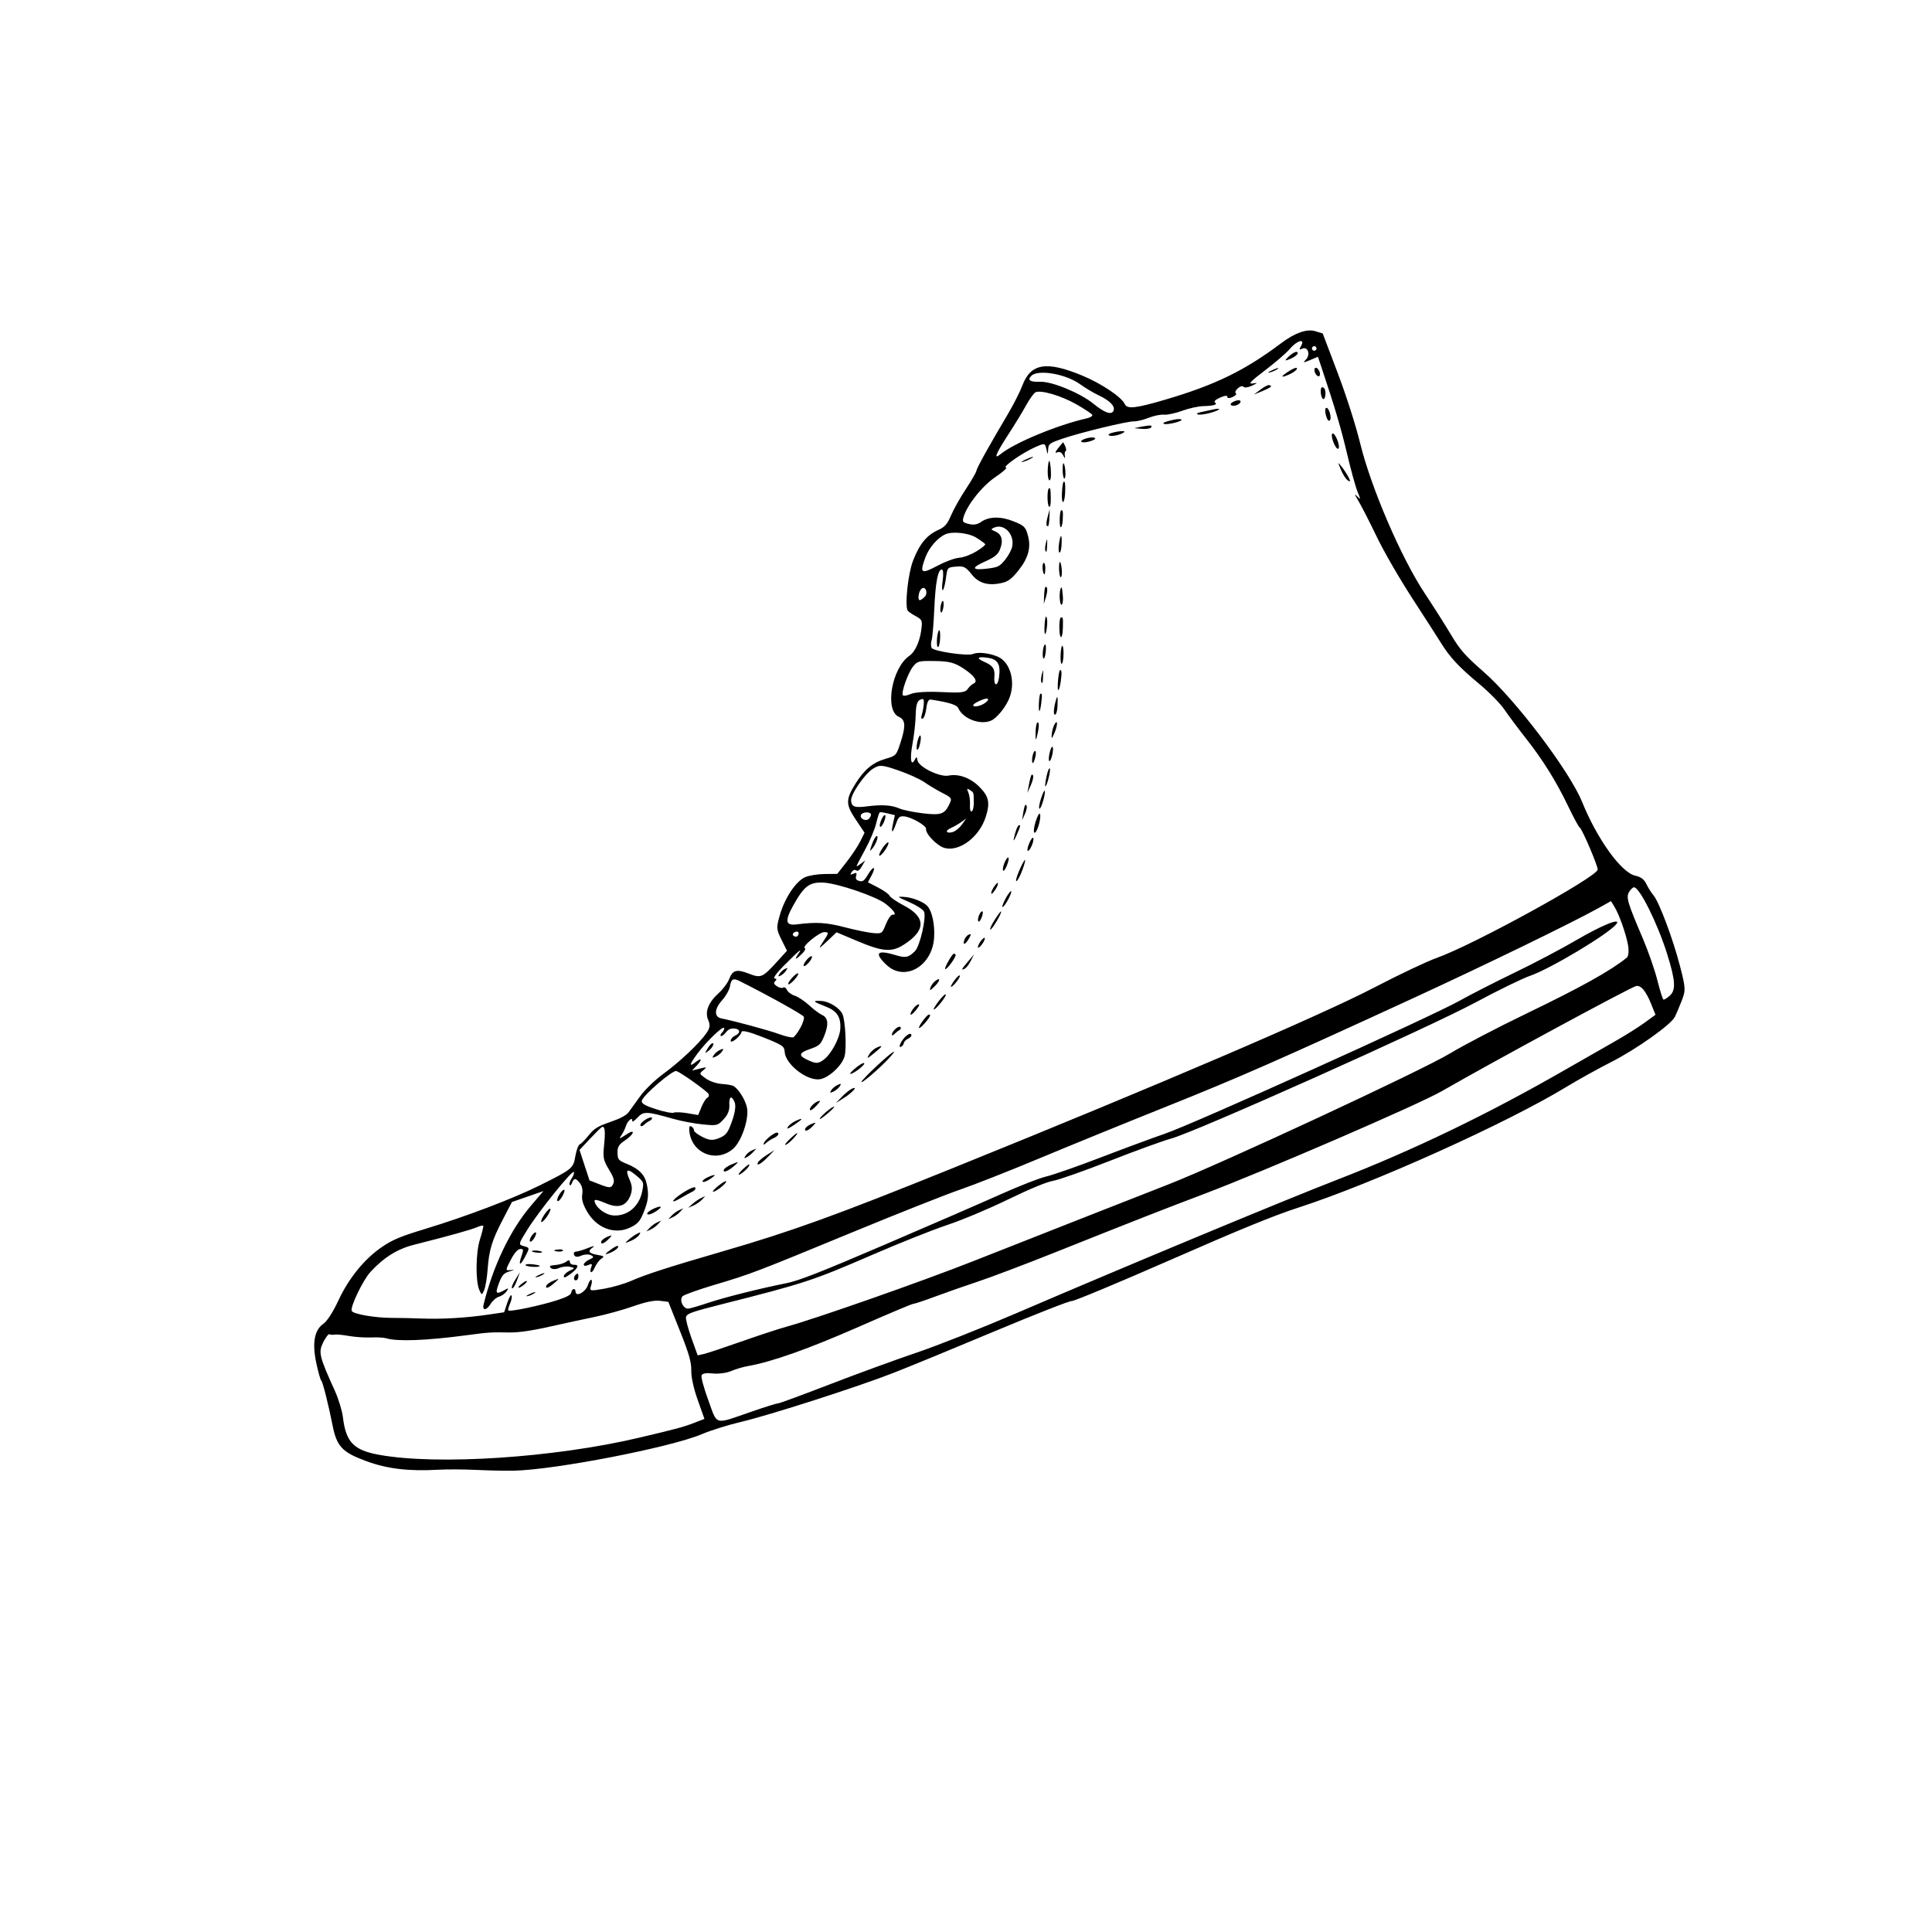 <?xml version="1.0" encoding="utf-8"?>
<!-- Generator: Adobe Illustrator 16.0.0, SVG Export Plug-In . SVG Version: 6.00 Build 0)  -->
<!DOCTYPE svg PUBLIC "-//W3C//DTD SVG 1.1//EN" "http://www.w3.org/Graphics/SVG/1.1/DTD/svg11.dtd">
<svg version="1.1" id="Layer_1" xmlns="http://www.w3.org/2000/svg" xmlns:xlink="http://www.w3.org/1999/xlink" x="0px" y="0px"
	 width="300px" height="300px" viewBox="0 0 300 300" enable-background="new 0 0 300 300" xml:space="preserve">
<g>
	<path d="M256.738,139c-0.33-0.386-0.821-1.163-1.092-1.728c-0.356-0.742-0.839-1.103-1.744-1.304
		c-2.156-0.482-5.89-5.669-8.229-11.436c-1.946-4.794-10.366-15.915-15.315-20.228c-2.816-2.454-3.656-3.407-5.02-5.7
		c-0.901-1.515-2.753-4.434-4.115-6.487c-3.644-5.494-8.326-16.373-10.01-23.257c-0.688-2.814-2.149-7.389-3.501-10.955
		l-2.319-6.123l-1.16-0.355c-1.295-0.396-3.141,0.25-5.26,1.841c-5.694,4.275-10.237,6.493-17.965,8.771
		c-4.646,1.371-5.984,1.519-6.352,0.705c-0.496-1.091-3.607-3.178-6.588-4.417c-5.586-2.322-8.033-1.913-9.325,1.56
		c-0.351,0.938-1.374,2.952-2.278,4.476c-2.91,4.906-4.795,8.307-4.859,8.763c-0.033,0.245-0.775,1.527-1.65,2.851
		c-0.873,1.322-1.903,3.158-2.291,4.079c-0.551,1.313-0.968,1.791-1.938,2.221c-1.806,0.801-2.945,2.178-3.945,4.771
		c-0.762,1.975-1.294,6.748-0.861,7.726c0.072,0.161,0.614,0.55,1.206,0.863c0.931,0.494,1.066,0.697,1.005,1.515
		c-0.156,2.097-0.935,3.998-1.916,4.672c-2.753,1.895-3.894,8.487-1.64,9.489c1.05,0.467,1.099,1.437,0.206,4.151
		c-0.604,1.837-0.656,1.892-2.289,2.37c-1.976,0.579-3.307,1.683-4.654,3.858c-1.544,2.495-1.537,3.213,0.056,5.593l1.35,2.017
		l-0.65,1.323c-0.358,0.728-1.311,2.166-2.117,3.197l-1.467,1.874l-1.962,0.021c-1.079,0.012-2.443,0.234-3.031,0.495
		c-1.424,0.631-3.123,3.163-3.904,5.82c-0.586,1.997-0.571,2.261,0.229,3.871l0.859,1.729l-1.418,1.562
		c-2.386,2.626-2.604,2.725-4.477,2.002c-1.947-0.752-2.538-0.586-3.101,0.872c-0.226,0.586-0.96,1.56-1.632,2.164
		c-1.59,1.433-2.158,2.912-1.6,4.171c0.333,0.753,0.269,1.233-0.272,2.012c-1.116,1.606-4.118,4.445-6.671,6.311
		c-1.307,0.955-2.896,2.484-3.607,3.473c-0.7,0.971-1.508,2.091-1.796,2.488c-0.359,0.495-1.263,0.98-2.869,1.537
		c-1.964,0.683-2.505,1.016-3.33,2.049c-0.542,0.678-1.17,1.314-1.396,1.415c-0.227,0.101-0.538,0.931-0.693,1.844
		c-0.32,1.895-0.463,2.013-5.496,4.519c-4.12,2.052-11.409,4.826-17.694,6.736c-3.954,1.201-5.11,1.679-6.764,2.791
		c-2.75,1.85-5.213,4.86-6.845,8.368c-0.838,1.801-1.754,3.219-2.34,3.622c-1.383,0.951-1.748,2.979-1.092,6.06
		c0.301,1.414,0.645,2.643,0.765,2.729c0.227,0.167,1.106,3.639,1.775,7.012c0.643,3.242,1.498,4.146,5.221,5.514
		c3.288,1.21,6.595,1.6,11.276,1.333c1.299-0.074,3.914-0.06,5.813,0.032c1.898,0.091,4.5,0.146,5.78,0.122
		c6.371-0.119,24.37-3.611,29.229-5.668c1.397-0.593,4.117-1.446,6.043-1.896c4.431-1.037,18.064-5.417,23.686-7.608
		c2.357-0.919,9.428-3.827,15.712-6.463c6.285-2.634,11.69-4.754,12.012-4.71c0.32,0.044,7.214-2.828,15.316-6.382
		c10.807-4.74,16.086-6.898,19.806-8.101c11.593-3.744,32.422-13.125,41.729-18.793c1.758-1.071,4.9-2.813,6.981-3.873
		c3.839-1.953,9.18-5.74,9.81-6.956c0.18-0.346,0.645-1.443,1.037-2.441c0.674-1.717,0.66-2.01-0.24-5.498
		C259.767,145.757,257.618,140.032,256.738,139 M258.885,148.168c1.275,4.082,1.37,5.557,0.411,6.427
		c-0.426,0.387-0.874,0.665-0.993,0.619c-0.12-0.046-0.548-1.396-0.95-3.002c-0.402-1.604-1.419-4.526-2.258-6.492
		c-2.359-5.526-2.608-6.354-2.158-7.165c0.222-0.401,0.568-0.751,0.77-0.776C254.542,137.668,257.386,143.374,258.885,148.168
		 M248.087,135.037c-0.163,1.182-19.344,11.703-24.969,13.698c-1.526,0.541-5.887,2.604-9.69,4.588
		c-8.416,4.385-33.504,15.139-65.285,27.982c-18.376,7.428-25.107,9.864-35.975,13.021c-8.321,2.417-11.907,3.572-14.136,4.556
		c-1.031,0.456-2.922,1.009-4.205,1.229c-2.245,0.388-2.32,0.371-2.051-0.445c0.153-0.468,0.175-0.89,0.047-0.939
		c-0.129-0.05-0.368,0.318-0.533,0.818c-0.359,1.091-1.869,1.913-1.913,1.043c-0.033-0.659-0.586-0.53-0.68,0.157
		c-0.042,0.311-0.746,0.686-2.129,1.134c-2.667,0.864-7.521,1.878-7.646,1.597c-0.053-0.12,0.078-0.611,0.291-1.09
		s0.312-1.028,0.221-1.221c-0.091-0.191-0.387,0.314-0.658,1.126l-0.491,1.477l-2.468,0.365c-3.406,0.503-7.215,0.729-10.249,0.609
		c-1.407-0.056-3.514-0.101-4.683-0.101c-2.63,0.001-6.035-0.587-6.268-1.083c-0.277-0.59,1.761-4.817,2.93-6.078
		c2.081-2.245,4.165-3.545,6.717-4.189c5.411-1.366,8.924-2.344,9.78-2.724c0.501-0.222,0.951-0.317,0.998-0.211
		c0.047,0.105-0.187,1.06-0.521,2.119c-0.652,2.075-0.702,6.461-0.089,7.845c0.361,0.814,0.394,0.815,0.743,0.027
		c0.201-0.452,0.443-1.888,0.539-3.189c0.223-3.076,0.668-4.54,2.375-7.817l1.405-2.696l2.443-0.846l2.444-0.848l-1.907,2.233
		c-3.219,3.769-5.875,9.295-7.375,15.347c-0.255,1.028,0.451,0.984,1.085-0.066c0.294-0.488,0.878-0.989,1.297-1.112
		c0.419-0.124,0.951-0.499,1.181-0.832c0.311-0.45,0.299-0.541-0.045-0.348c-1.609,0.905-1.772,0.786-1.169-0.851
		c0.478-1.295,0.784-1.647,1.651-1.896c0.833-0.238,0.876-0.285,0.202-0.211c-0.841,0.094-0.841,0.052-0.001-1.573
		c0.531-1.029,1.094-1.681,1.466-1.7c0.526-0.026,0.557,0.104,0.238,1.017c-0.56,1.597-0.246,1.685,0.551,0.155
		c0.708-1.359,0.707-1.364-0.199-1.609c-0.894-0.241-0.885-0.283,0.539-2.579c1.739-2.803,7.031-9.36,7.216-8.942
		c0.072,0.163-0.079,0.607-0.336,0.987c-0.257,0.379-0.406,0.829-0.33,1c0.076,0.17,0.234,0.059,0.354-0.25
		c0.319-0.829,0.6-0.838,1.224-0.038c0.353,0.452,0.498,1.108,0.389,1.767c-0.125,0.757,0.071,1.479,0.709,2.611
		c1.478,2.625,4.281,3.699,6.696,2.566c1.17-0.55,1.551-0.966,2.087-2.278c0.765-1.874,0.873-2.742,0.544-4.401
		c-0.298-1.507-1.198-2.444-3.08-3.21c-1.346-0.549-1.455-0.677-1.48-1.731c-0.022-0.904,0.214-1.301,1.139-1.913
		c0.642-0.424,1.194-0.967,1.226-1.204c0.04-0.291-0.322-0.18-1.104,0.338c-0.984,0.651-1.09,0.667-0.688,0.1
		c0.261-0.369,0.593-1.042,0.736-1.494c0.268-0.846,1.074-1.479,0.976-0.766c-0.03,0.22,0.332-0.012,0.805-0.514
		c0.969-1.028,1.339-1.016,5.616,0.191c1.215,0.343,3.243,0.725,4.508,0.849c2.236,0.22,2.326,0.198,3.258-0.786
		c0.634-0.671,0.937-1.397,0.894-2.151c-0.078-1.392,0.313-1.65,0.807-0.534c0.236,0.532,0.099,1.582-0.387,2.954
		c-0.651,1.844-0.919,2.196-2,2.64c-0.994,0.407-1.521,0.371-2.601-0.176c-0.745-0.377-1.334-0.828-1.31-1.002
		c0.023-0.174-0.139-0.44-0.362-0.593c-0.279-0.191-0.396-0.049-0.374,0.455c0.156,3.566,4.101,5.303,6.799,2.992
		c1.267-1.086,2.454-4.478,2.189-6.257c-0.17-1.141-1.202-2.886-2.05-3.467c-0.214-0.146-1.045-0.303-1.849-0.349
		c-0.803-0.047-1.932-0.426-2.509-0.843c-1.05-0.756-1.05-0.757-0.386-1.305c0.598-0.494,0.543-0.518-0.553-0.241l-1.217,0.306
		l0.724-0.765c0.904-0.955,0.81-1.305-0.149-0.556c-1.089,0.851-0.992,0.391,0.282-1.328c1.384-1.866,3.968-4.347,4.135-3.97
		c0.066,0.149-0.078,0.469-0.32,0.711c-0.243,0.24-0.324,0.484-0.181,0.54c0.143,0.054,0.491-0.197,0.773-0.561
		c0.372-0.476,0.739-0.642,1.325-0.599c0.934,0.07,0.989,0.716,0.096,1.112c-0.335,0.147-0.637,0.481-0.673,0.741
		c-0.089,0.646,1.567-0.652,1.672-1.312c0.051-0.322,1.192-0.045,3.367,0.818c2.979,1.182,3.295,1.395,3.341,2.254
		c0.102,1.895,3.382,4.493,5.389,4.271c1.404-0.154,3.583-2.17,3.928-3.633c0.317-1.34,0.1-5.493-0.339-6.482
		c-0.42-0.948-2.039-1.972-3.23-2.044c-1.532-0.092-1.425,0.064,0.568,0.834c1.802,0.695,2.434,1.638,2.323,3.472
		c-0.089,1.491-1.422,3.966-2.6,4.826c-0.794,0.58-1.132,0.606-2.147,0.17c-1.819-0.782-1.809-1.209,0.044-1.844
		c1.415-0.484,1.661-0.708,2.185-1.984c0.747-1.817,0.647-2.878-0.31-3.304c-0.402-0.179-1.303-0.854-2.002-1.5
		c-0.7-0.647-1.705-1.316-2.233-1.487s-1.08-0.578-1.225-0.906s-0.407-0.489-0.582-0.359c-0.174,0.131-0.606,0.039-0.959-0.204
		c-0.505-0.346-0.563-0.519-0.273-0.795c0.265-0.254,0.236-0.374-0.102-0.419c-0.268-0.037,0.313-0.853,1.343-1.888
		c2.53-2.54,3.071-2.985,2.345-1.933c-0.687,0.997-0.438,0.98,0.591-0.039c0.399-0.396,0.592-0.771,0.426-0.835
		c-0.568-0.219,2.255-2.533,3.058-2.506c0.679,0.022,0.664,0.156-0.158,1.388c-0.934,1.396-0.838,1.36,0.971-0.362l1.045-0.995
		l3.165,1.336c3.981,1.682,5.371,1.799,7.242,0.611c3.495-2.221,3.512-4.293,0.047-6.103c-1.106-0.577-2.104-1.259-2.215-1.512
		c-0.113-0.255-0.916-0.829-1.786-1.278l-1.581-0.817l0.57-1.075c0.772-1.459,0.28-1.545-0.577-0.1
		c-0.553,0.934-0.808,1.119-1.337,0.97c-0.496-0.141-0.611-0.33-0.481-0.789c0.134-0.474,0.04-0.548-0.437-0.341
		c-0.5,0.217-0.547,0.174-0.264-0.249c0.22-0.33,0.475-0.422,0.712-0.259c0.248,0.17,0.539-0.044,0.883-0.648l0.512-0.901
		l-0.652,0.489c-0.359,0.27-0.67,0.45-0.692,0.401c-0.022-0.05,0.569-1.197,1.314-2.551c0.744-1.354,1.525-3.2,1.734-4.104
		c0.21-0.903,0.464-1.676,0.564-1.716c0.102-0.039,0.668,0.045,1.262,0.189l1.077,0.262l-0.294,1.314
		c-0.357,1.601-0.069,1.587,0.482-0.022c0.333-0.972,0.541-1.162,1.213-1.111c1.119,0.083,3.506,1.441,3.436,1.953
		c-0.105,0.773,1.757,2.676,2.908,2.969c2.33,0.594,5.397-1.753,6.375-4.877c0.682-2.176,0.472-3.142-1.008-4.631
		c-1.376-1.386-3.22-2.059-4.775-1.742c-1.361,0.276-4.655-1.333-4.822-2.356c-0.092-0.572-0.175-0.609-0.39-0.177
		c-0.62,1.248-0.835-0.026-0.399-2.359c0.257-1.375,0.485-3.421,0.506-4.546c0.027-1.449,0.223-2.128,0.672-2.327
		c0.554-0.245,0.627-0.168,0.581,0.613c-0.029,0.491-0.163,1.246-0.297,1.677c-0.161,0.521-0.114,0.727,0.142,0.614
		c0.21-0.094,0.458-0.812,0.55-1.595c0.103-0.892,0.347-1.398,0.651-1.352c2.852,0.429,4.084,0.813,4.319,1.344
		c0.734,1.655,3.42,2.666,5.103,1.92c0.841-0.373,2.137-1.929,2.736-3.286c1.13-2.561,0.294-5.78-1.724-6.639
		c-1.334-0.568-3.077-0.756-3.848-0.415c-0.836,0.37-6.186-0.424-6.42-0.953c-0.12-0.27-0.114-0.81,0.01-1.2
		c0.125-0.392,0.31-2.574,0.411-4.852c0.186-4.201,0.577-6.19,1.2-6.105c0.188,0.026,0.236,0.782,0.103,1.682
		c-0.131,0.898-0.126,1.584,0.011,1.522c0.138-0.061,0.353-0.852,0.477-1.757c0.254-1.85,0.196-1.788,1.802-1.919
		c0.973-0.079,1.356,0.13,2.189,1.195c1.115,1.427,2.614,1.849,4.77,1.344c0.941-0.221,1.503-0.652,2.531-1.947
		c1.553-1.954,1.98-3.609,1.427-5.511c-0.363-1.245-0.571-1.443-2.199-2.094c-2.009-0.803-3.85-0.766-5.06,0.101
		c-0.545,0.391-1.151,0.493-1.87,0.315c-0.951-0.234-1.041-0.345-0.848-1.041c0.52-1.869,2.888-4.855,4.962-6.257
		c1.149-0.775,1.885-1.438,1.635-1.473c-0.605-0.083,2.516-2.268,4.488-3.142c1.536-0.681,1.571-0.675,1.786,0.271
		c0.214,0.942,0.22,0.943,0.276,0.048c0.053-0.859,0.201-0.968,2.264-1.67c2.859-0.974,9.994-2.697,11.082-2.677
		c0.464,0.008,1.484-0.241,2.266-0.555c0.782-0.313,1.852-0.531,2.377-0.483c0.523,0.048,1.797-0.226,2.828-0.607
		c1.033-0.381,2.515-0.707,3.294-0.724c1.634-0.034,2.271-0.241,1.78-0.577c-0.205-0.14,0.129-0.443,0.826-0.752
		c0.697-0.31,1.146-0.353,1.111-0.106c-0.031,0.233,0.309,0.25,0.789,0.036c0.466-0.206,0.703-0.473,0.529-0.593
		c-0.176-0.119-0.041-0.463,0.298-0.763c0.375-0.331,0.728-0.423,0.9-0.233c0.155,0.171,0.738,0.093,1.294-0.174
		c0.944-0.455,0.951-0.478,0.101-0.354c-0.716,0.104-0.298-0.334,1.982-2.07c1.588-1.211,3.31-2.702,3.823-3.313
		c1.086-1.294,2.4-1.656,1.752-0.483c-0.361,0.652-0.35,0.678,0.188,0.451c0.848-0.356,1.275,0.947,0.555,1.688
		c-0.518,0.532-0.434,0.545,0.627,0.097l1.224-0.518l0.591,1.767c2.054,6.137,3.014,9.387,3.953,13.374
		c0.584,2.48,1.314,5.114,1.619,5.854c0.496,1.192,0.486,1.268-0.086,0.662c-0.467-0.494-0.415-0.306,0.188,0.69
		c0.458,0.754,1.729,3.234,2.824,5.513c1.17,2.434,3.519,6.496,5.691,9.848c2.035,3.138,4.037,6.251,4.449,6.918
		c1.268,2.047,2.767,3.644,5.734,6.104c1.563,1.297,3.355,3.111,3.979,4.034c0.626,0.921,2.102,2.901,3.28,4.398
		c2.724,3.459,4.764,6.734,6.671,10.706c0.829,1.727,1.618,3.181,1.755,3.233C245.642,128.631,248.156,134.531,248.087,135.037
		 M252.811,146.816c0.147,0.863,0.06,1.679-0.204,1.891c-2.55,2.057-7.105,4.592-15.699,8.735
		c-4.378,2.112-9.677,4.877-11.771,6.146c-4.314,2.612-35.621,17.17-43.748,20.343c-5.178,2.021-17.937,7.039-30.284,11.909
		c-7.958,3.139-24.355,8.896-28.935,10.157c-1.232,0.339-4.42,1.385-7.086,2.326c-2.665,0.94-5.275,1.806-5.8,1.923l-0.952,0.214
		l-0.972-2.713c-0.534-1.493-0.912-2.944-0.841-3.226c0.141-0.553,0.856-0.81,5.604-2.009c12.798-3.234,14.094-3.659,23.284-7.644
		c4.191-1.816,9.439-3.907,11.662-4.648c2.371-0.789,6.279-2.428,9.453-3.964c3.524-1.704,5.975-2.715,7.025-2.9
		c0.888-0.155,4.875-1.562,8.857-3.125c3.986-1.563,8.256-3.113,9.489-3.447c3.758-1.015,39.889-17.181,47.259-21.144
		c3.434-1.846,7.223-3.696,8.422-4.109c3.2-1.105,12.313-6.574,13.426-8.058c0.78-1.041-2.253,0.184-6.245,2.521
		c-2.267,1.327-6.557,3.586-9.535,5.021c-2.979,1.435-6.879,3.428-8.667,4.428c-4.471,2.498-41.031,18.996-45.581,20.568
		c-2.027,0.701-6.586,2.387-10.128,3.748c-3.543,1.36-7.309,2.676-8.368,2.925c-1.059,0.248-4.174,1.46-6.922,2.694
		c-2.749,1.234-10.843,4.753-17.989,7.817c-10.195,4.373-13.528,5.679-15.479,6.066c-4.061,0.806-9.654,2.211-12.173,3.06
		c-1.295,0.435-2.642,0.831-2.993,0.879c-0.802,0.109-1.502-1.347-0.925-1.923c0.23-0.229,2.446-1.02,4.923-1.758
		c5.699-1.695,6.214-1.892,21.556-8.218c7.01-2.892,14.483-5.85,16.606-6.576c2.123-0.726,7.675-2.914,12.339-4.862
		c4.664-1.949,13.503-5.554,19.643-8.01c11.304-4.522,17.643-7.307,38.503-16.913c11.077-5.102,24.631-11.693,28.676-13.947
		l1.915-1.067l0.525,0.858C251.438,142.023,252.508,145.057,252.811,146.816 M255.31,158.849c-0.965,0.7-3.075,2.021-4.69,2.935
		c-1.614,0.914-5.016,2.856-7.556,4.317c-11.968,6.884-23.665,12.526-35.35,17.055c-8.31,3.221-32.377,13.233-50.097,20.843
		c-5.269,2.261-12.152,4.98-15.296,6.041c-3.144,1.062-9.207,3.276-13.473,4.923c-4.267,1.646-7.889,2.978-8.048,2.957
		c-0.161-0.02-1.995,0.552-4.076,1.271c-5.937,2.052-5.276,2.223-6.734-1.75c-0.682-1.859-1.157-3.595-1.055-3.857
		c0.126-0.328,0.684-0.427,1.767-0.313c0.871,0.093,2.137-0.074,2.815-0.369c0.677-0.296,1.876-0.65,2.666-0.788
		c3.688-0.648,9.379-2.668,17.164-6.089c4.515-1.983,8.33-3.591,8.478-3.569c0.147,0.02,1.683-0.49,3.41-1.134
		s4.733-1.697,6.681-2.341c1.946-0.645,7.309-2.675,11.915-4.513c12.665-5.052,16.723-6.643,23.003-9.019
		c9.638-3.648,33.405-13.921,37.031-16.006c7.969-4.583,29.126-16.031,30.16-16.319c0.747-0.207,1.549,0.742,2.384,2.822
		l0.655,1.629L255.31,158.849 M204.217,54.43c-0.179,0.079-0.389-0.002-0.467-0.18c-0.08-0.178,0.002-0.388,0.18-0.466
		c0.177-0.079,0.388,0.002,0.467,0.18C204.475,54.142,204.393,54.352,204.217,54.43 M204.249,57.121
		c-0.179,0.079-0.194,0.435-0.037,0.79s0.433,0.581,0.61,0.503c0.177-0.079,0.193-0.435,0.035-0.79
		C204.701,57.269,204.427,57.043,204.249,57.121 M205.252,60.155c-0.328,0.146-0.148,1.671,0.213,1.811
		c0.302,0.116,0.479-0.987,0.246-1.53C205.616,60.212,205.408,60.086,205.252,60.155 M205.914,63.341
		c-0.17,0.075-0.177,0.605-0.018,1.178c0.181,0.651,0.4,0.94,0.588,0.772C206.859,64.954,206.334,63.155,205.914,63.341
		 M200.989,54.728c-0.317,0.155-0.81,0.535-1.098,0.846c-0.441,0.476-0.36,0.496,0.517,0.13c0.573-0.239,1.066-0.619,1.098-0.846
		C201.537,54.632,201.305,54.573,200.989,54.728 M206.855,67.368c-0.129,0.188-0.008,0.853,0.267,1.475
		c0.298,0.671,0.597,0.991,0.736,0.787c0.128-0.188,0.009-0.852-0.267-1.474C207.294,67.484,206.996,67.165,206.855,67.368
		 M208.356,72.501c-0.651-0.828-0.655-0.812-0.136,0.447c0.296,0.719,0.776,1.463,1.066,1.653c0.414,0.271,0.443,0.176,0.138-0.447
		C209.209,73.718,208.729,72.975,208.356,72.501 M200.314,57.534c-1.511,0.915-1.59,1.262-0.141,0.619
		c0.642-0.284,1.189-0.693,1.22-0.911C201.426,57.006,200.995,57.122,200.314,57.534 M197.628,57.446
		c-0.708,0.318-0.933,0.496-0.496,0.396s1.017-0.361,1.29-0.579C198.695,57.046,198.338,57.128,197.628,57.446 M197.018,59.799
		c-0.174-0.024-0.771,0.299-1.323,0.718l-1.007,0.762l1.389-0.575C197.418,60.146,197.686,59.891,197.018,59.799 M191.648,62.318
		c-0.471,0.207-0.68,0.468-0.485,0.601c0.188,0.129,0.624,0.109,0.97-0.043c0.345-0.153,0.563-0.424,0.484-0.602
		C192.537,62.097,192.102,62.116,191.648,62.318 M188.365,63.586c-0.484,0.104-1.316,0.284-1.852,0.399
		c-0.615,0.133-0.803,0.269-0.512,0.37c0.252,0.089,1.117-0.019,1.922-0.24C189.49,63.687,189.838,63.269,188.365,63.586
		 M182.258,65.174c-1.375,0.307-1.852,0.513-1.498,0.648c0.465,0.181,2.823-0.382,2.707-0.646
		C183.406,65.04,182.861,65.039,182.258,65.174 M178.631,66.083c-0.212-0.021-0.863,0.061-1.446,0.182l-1.062,0.223l1.133,0.104
		c0.623,0.057,1.273-0.025,1.446-0.183C178.883,66.244,178.854,66.106,178.631,66.083 M173.525,67.019
		c-0.828,0.131-1.451,0.36-1.385,0.51c0.15,0.342,1.688,0.091,2.373-0.388C174.807,66.938,174.373,66.885,173.525,67.019
		 M172.834,63.899c-0.366,0.536-1.43,0.114-3.051-1.21c-2.033-1.659-6.434-3.476-8.26-3.409c-1.584,0.058-2.049-0.253-1.38-0.921
		c1.042-1.037,5.333-0.305,7.545,1.286c0.815,0.586,2.094,1.354,2.841,1.704C172.452,62.251,173.312,63.202,172.834,63.899
		 M168.777,64.956c-4.553,1.021-11.301,3.822-13.436,5.579c-1.111,0.915-0.714-0.08,1.22-3.055c0.979-1.507,2.229-3.556,2.778-4.553
		c0.549-0.996,1.207-1.905,1.463-2.019c0.869-0.386,4.012,0.545,6.342,1.877c1.277,0.729,2.385,1.468,2.462,1.64
		C169.682,64.599,169.309,64.837,168.777,64.956 M168.967,68.001c-0.899,0.208-1.356,0.535-0.93,0.664
		c0.486,0.147,2.137-0.339,2.023-0.596C169.99,67.909,169.496,67.878,168.967,68.001 M165.074,68.68
		c-0.031,0.014-0.376,0.427-0.768,0.918c-0.478,0.599-0.525,0.811-0.145,0.644c0.359-0.158,0.697,0.011,0.926,0.462
		c0.271,0.534,0.335,0.554,0.257,0.08c-0.057-0.348,0-0.678,0.128-0.733c0.126-0.057,0.101-0.393-0.057-0.748
		C165.258,68.946,165.104,68.666,165.074,68.68 M165.004,72.911c0.004,0.714,0.117,1.34,0.252,1.392
		c0.279,0.108,0.229-1.764-0.063-2.318C165.084,71.78,165,72.197,165.004,72.911 M165.142,74.834
		c-0.085,0.038-0.194,0.782-0.241,1.653s0.035,1.531,0.182,1.465c0.15-0.065,0.289-0.741,0.311-1.502
		C165.432,74.986,165.393,74.724,165.142,74.834 M162.905,71.573c-0.075,0.033-0.167,0.588-0.206,1.232
		c-0.077,1.279,0.193,2.257,0.431,1.548C163.297,73.851,163.105,71.484,162.905,71.573 M164.779,79.246
		c-0.256,0.114-0.318,2.519-0.067,2.615c0.128,0.049,0.265-0.454,0.306-1.118C165.093,79.482,165.037,79.132,164.779,79.246
		 M159.492,71.259c-0.801,0.354-1.1,0.562-0.666,0.463c0.434-0.101,1.088-0.391,1.455-0.646
		C160.646,70.822,160.291,70.904,159.492,71.259 M162.881,75.836c-0.298,0.132-0.295,2.509,0.006,2.826
		c0.166,0.178,0.293-0.347,0.279-1.164C163.141,75.89,163.115,75.732,162.881,75.836 M162.697,80.169
		c-0.289,1.059-0.268,1.665,0.053,1.522c0.085-0.037,0.176-0.643,0.201-1.345l0.047-1.277L162.697,80.169 M164.455,84.334
		c-0.114,0.751-0.094,1.41,0.049,1.465c0.142,0.055,0.289-0.445,0.329-1.109C164.938,82.952,164.702,82.73,164.455,84.334
		 M164.447,88.232c0.004,0.713,0.117,1.34,0.252,1.392c0.28,0.108,0.229-1.765-0.063-2.318
		C164.528,87.102,164.444,87.519,164.447,88.232 M162.406,84.334c-0.123,0.467-0.161,0.991-0.084,1.165
		c0.181,0.41,0.249,0.161,0.281-1.037C162.629,83.54,162.619,83.532,162.406,84.334 M164.664,91.492
		c-0.234,0.787-0.096,2.536,0.191,2.409c0.156-0.069,0.24-0.655,0.188-1.301C164.93,91.201,164.834,90.923,164.664,91.492
		 M162.048,87.414c-0.269,0.119-0.165,1.658,0.119,1.769c0.075,0.029,0.144-0.384,0.148-0.919
		C162.322,87.729,162.201,87.347,162.048,87.414 M164.709,95.902c-0.133,0.062-0.229,0.799-0.212,1.64
		c0.036,1.89,0.495,1.835,0.548-0.066C165.088,95.92,165.051,95.745,164.709,95.902 M162.326,91.156
		c-0.084,0.037-0.173,0.642-0.197,1.344l-0.044,1.275l0.324-1.057C162.713,91.729,162.675,91.002,162.326,91.156 M164.703,101.445
		c-0.058,0.843,0,1.573,0.127,1.622c0.297,0.113,0.446-2.188,0.179-2.741C164.899,100.1,164.762,100.604,164.703,101.445
		 M157.179,84.853c-0.103,0.521-0.603,1.454-1.11,2.075c-0.839,1.022-1.084,1.148-2.643,1.352c-2.518,0.329-2.713-0.095-0.494-1.077
		c1.438-0.638,1.992-1.066,2.297-1.778c0.594-1.392,0.375-2.424-0.611-2.862c-0.801-0.355-0.813-0.386-0.25-0.635
		C155.908,81.244,157.552,82.954,157.179,84.853 M162.418,95.754c-0.178,0.079-0.324,2.316-0.174,2.656
		c0.146,0.33,0.42-1.229,0.362-2.063C162.581,95.986,162.496,95.719,162.418,95.754 M164.595,104.065
		c-0.224,0.101-0.483,3.01-0.274,3.091c0.109,0.041,0.286-0.558,0.392-1.331C164.899,104.462,164.864,103.946,164.595,104.065
		 M162.257,100.077c-0.308,0.137-0.485,2.078-0.198,2.188c0.111,0.043,0.26-0.457,0.328-1.111S162.396,100.016,162.257,100.077
		 M163.943,108.799c-0.361,1.316-0.398,2.303-0.08,2.162c0.155-0.069,0.307-0.614,0.336-1.211
		C164.277,108.088,164.209,107.834,163.943,108.799 M161.773,104.714c-0.123,0.467-0.162,0.991-0.086,1.165
		c0.183,0.41,0.251,0.161,0.283-1.037C161.996,103.92,161.984,103.912,161.773,104.714 M151.619,85.612
		c-0.848,0.518-1.98,0.938-2.685,0.996c-0.698,0.057-2.143,0.59-3.381,1.248c-2.537,1.35-2.776,1.183-1.859-1.3
		c0.555-1.502,1.889-3.048,3.1-3.591c1.096-0.492,3.611-0.218,4.801,0.522c0.718,0.448,1.349,0.907,1.398,1.021
		S152.426,85.118,151.619,85.612 M163.681,112.605c-0.175,0.352-0.341,1.012-0.368,1.467c-0.046,0.738,0.002,0.703,0.452-0.333
		C164.298,112.514,164.225,111.513,163.681,112.605 M161.553,107.732c-0.188,0.084-0.338,2.313-0.179,2.669
		c0.063,0.143,0.196-0.347,0.293-1.085C161.846,107.942,161.822,107.613,161.553,107.732 M163.023,116.744
		c-0.358,1.422-0.07,2.046,0.316,0.687c0.165-0.574,0.222-1.208,0.128-1.409C163.374,115.821,163.174,116.146,163.023,116.744
		 M161.09,112.189c-0.15,0.066-0.28,0.776-0.287,1.578c-0.014,1.237,0.018,1.323,0.212,0.581
		C161.363,113.021,161.396,112.054,161.09,112.189 M162.535,120.439c-0.179,0.8-0.283,1.531-0.233,1.628
		c0.171,0.333,0.881-2.347,0.718-2.713C162.931,119.152,162.713,119.641,162.535,120.439 M155.128,105.168
		c-0.207,1.539-0.856,1.411-0.72-0.144c0.103-1.156-0.266-1.693-1.534-2.238c-1.353-0.581-1.117-0.886,0.499-0.646
		C154.957,102.375,155.4,103.142,155.128,105.168 M160.682,116.622c-0.327,0.145-0.586,1.764-0.299,1.867
		c0.084,0.03,0.26-0.41,0.39-0.979S160.861,116.543,160.682,116.622 M161.641,124.019c-0.262,0.81-0.37,1.513-0.24,1.562
		c0.26,0.099,0.995-2.391,0.822-2.786C162.163,122.658,161.902,123.209,161.641,124.019 M160.188,120.319
		c-0.075,0.034-0.256,0.679-0.398,1.434l-0.26,1.371l0.518-1.166C160.508,120.918,160.576,120.148,160.188,120.319 M152.447,109.448
		c-0.513,0.227-1.086,0.307-1.273,0.178c-0.208-0.142,0.182-0.467,0.986-0.824c0.805-0.356,1.309-0.427,1.274-0.178
		C153.402,108.851,152.959,109.222,152.447,109.448 M160.814,127.578c-0.275,0.882-0.359,1.656-0.186,1.724
		c0.379,0.146,1.105-2.306,0.859-2.904C161.395,126.166,161.09,126.698,160.814,127.578 M146.113,93.872
		c-0.108,0.46-0.124,0.989-0.035,1.175c0.089,0.186,0.25-0.039,0.358-0.5s0.125-0.989,0.035-1.175
		C146.382,93.187,146.222,93.411,146.113,93.872 M151.172,106.147c-0.269,0.119-0.685,0.505-0.922,0.857
		c-0.361,0.534-1.052,0.611-4.092,0.461c-2.195-0.108-4.093,0.012-4.748,0.302c-0.599,0.266-1.151,0.342-1.227,0.17
		c-0.233-0.526,0.828-3.478,1.593-4.431c0.682-0.851,0.877-0.899,3.414-0.862c2.161,0.032,3.013,0.249,4.327,1.1
		C151.309,104.903,151.933,105.811,151.172,106.147 M159.193,125.013c-0.068,0.029-0.204,0.568-0.303,1.196l-0.178,1.143
		l0.424-0.925C159.512,125.609,159.543,124.858,159.193,125.013 M143.616,92.641c-0.754,0.751-1.043,0.734-0.984-0.057
		c0.081-1.093,0.812-1.712,1.142-0.968C143.92,91.947,143.849,92.408,143.616,92.641 M145.789,97.901
		c-0.342,0.499-0.436,2.708-0.109,2.563c0.149-0.066,0.29-0.749,0.311-1.518S145.921,97.708,145.789,97.901 M159.832,130.911
		c-0.26,0.614-0.367,1.156-0.242,1.204c0.31,0.119,1.041-1.576,0.859-1.988C160.368,129.945,160.092,130.299,159.832,130.911
		 M158.197,128.159c-0.218,0.097-0.516,0.894-0.773,2.084c-0.104,0.47,0.091,0.22,0.43-0.555
		C158.477,128.268,158.534,128.01,158.197,128.159 M159.139,133.539c-0.123,0.056-0.538,0.849-0.922,1.762
		c-0.384,0.914-0.551,1.597-0.371,1.518c0.18-0.08,0.595-0.873,0.922-1.762C159.096,134.168,159.262,133.484,159.139,133.539
		 M156.508,133.159c-0.412,0.183-1.008,1.931-0.699,2.05c0.125,0.05,0.408-0.426,0.629-1.054S156.689,133.079,156.508,133.159
		 M151.212,124.502c0.017,0.73-0.128,1.397-0.319,1.482c-0.215,0.096-0.32-0.292-0.276-1.018c0.038-0.645-0.076-1.507-0.254-1.917
		c-0.261-0.6-0.221-0.679,0.203-0.399C151.229,123.085,151.18,122.942,151.212,124.502 M156.957,138.387
		c-0.174,0.085-0.596,0.704-0.935,1.378c-0.339,0.673-0.474,1.154-0.3,1.07c0.176-0.084,0.598-0.704,0.938-1.377
		C156.998,138.785,157.134,138.303,156.957,138.387 M154.502,137.49c-0.278,0.358-0.537,0.855-0.57,1.103
		c-0.045,0.323,0.082,0.266,0.447-0.202c0.281-0.358,0.537-0.854,0.571-1.103C154.994,136.965,154.868,137.022,154.502,137.49
		 M148.141,129.122c-0.386,0.179-0.857,0.219-1.045,0.09c-0.196-0.134,0.042-0.406,0.563-0.64c0.498-0.225,1.234-0.648,1.634-0.942
		l0.729-0.535l-0.589,0.852C149.11,128.414,148.528,128.943,148.141,129.122 M147.407,124.898c-0.727,1.527-1.309,1.726-4.079,1.396
		c-1.482-0.178-3.127-0.515-3.655-0.75c-1.192-0.529-2.724-0.632-5.014-0.336c-1.943,0.25-2.408,0.087-2.503-0.879
		c-0.094-0.949,2.13-4.19,3.417-4.979c1.016-0.623,1.353-0.6,3.909,0.275c1.538,0.527,3.357,1.348,4.042,1.826
		c0.685,0.478,1.878,1.193,2.651,1.591C147.829,123.891,147.862,123.94,147.407,124.898 M154.466,142.812
		c-0.506,0.79-0.814,1.476-0.688,1.524c0.233,0.09,1.795-2.533,1.674-2.809C155.414,141.444,154.971,142.022,154.466,142.812
		 M142.506,114.958c-0.164,0.574-0.221,1.209-0.127,1.409c0.093,0.2,0.293-0.124,0.444-0.723
		C143.181,114.223,142.894,113.6,142.506,114.958 M152.463,141.522c-0.406,0.18-0.803,1.461-0.489,1.582
		c0.123,0.047,0.359-0.322,0.523-0.822C152.662,141.783,152.646,141.441,152.463,141.522 M152.803,145.636
		c-0.191,0.078-0.534,0.48-0.764,0.894c-0.229,0.414-0.262,0.688-0.07,0.611c0.19-0.078,0.535-0.48,0.764-0.894
		C152.961,145.833,152.993,145.558,152.803,145.636 M150.407,145.139c-0.278,0.124-0.591,0.522-0.694,0.888
		c-0.239,0.843,0.239,0.624,0.784-0.359C150.831,145.064,150.813,144.959,150.407,145.139 M150.364,149.242
		c-1.087,1.279-1.181,1.466-0.597,1.196c0.25-0.115,0.688-0.668,0.971-1.226l0.516-1.017L150.364,149.242 M148.083,148.102
		c-0.332,0.146-1.513,2.292-1.305,2.372c0.272,0.104,1.733-1.914,1.603-2.215C148.323,148.125,148.189,148.055,148.083,148.102
		 M143.966,140.648c-0.634-0.654-2.344-1.309-3.627-1.385c-1.117-0.068-1.064-0.017,0.844,0.813
		c1.119,0.487,2.155,1.156,2.301,1.486c0.392,0.884-0.637,5.369-1.407,6.13c-1.015,1.006-1.447,1.094-3.033,0.612
		c-2.867-0.868-3.354-0.336-1.392,1.521c2.797,2.647,7.06,0.26,7.39-4.14C145.197,143.622,144.731,141.438,143.966,140.648
		 M148.224,152.205c-0.389,0.53-0.644,0.988-0.564,1.02c0.251,0.097,1.503-1.463,1.385-1.729
		C148.982,151.355,148.613,151.674,148.224,152.205 M137.35,126.573c-0.178,0.079-0.458,0.551-0.623,1.049
		c-0.163,0.497-0.153,0.84,0.025,0.762c0.177-0.078,0.457-0.551,0.621-1.048C137.538,126.838,137.527,126.495,137.35,126.573
		 M137.123,131.566c-0.394,0.551-0.662,1.125-0.595,1.274c0.066,0.149,0.442-0.18,0.836-0.73c0.393-0.551,0.661-1.124,0.595-1.274
		C137.893,130.687,137.516,131.016,137.123,131.566 M134.927,127.135c-0.473,0.471-1.465-0.004-1.238-0.592
		c0.172-0.448,1.351-0.551,1.536-0.134C135.297,126.573,135.163,126.899,134.927,127.135 M136.085,129.839
		c-0.168,0.075-0.489,0.675-0.712,1.335c-0.362,1.069-0.35,1.129,0.112,0.551C136.104,130.951,136.519,129.646,136.085,129.839
		 M145.189,152.36c-0.309,0.247-0.637,0.713-0.729,1.037c-0.138,0.486-0.022,0.447,0.661-0.226
		C146.031,152.274,146.083,151.647,145.189,152.36 M145.787,155.426c-0.528,0.692-0.889,1.287-0.798,1.321
		c0.268,0.104,2-2.039,1.875-2.32C146.801,154.284,146.317,154.734,145.787,155.426 M138.631,142.025
		c-0.247-0.033-0.722,0.616-1.056,1.444c-0.605,1.499-0.613,1.505-1.899,1.428c-0.709-0.043-2.724-0.451-4.475-0.906
		c-2.909-0.757-4.403-0.846-7.52-0.45c-1.707,0.217-1.838-0.542-0.511-2.932c1.673-3.011,2.521-3.657,4.666-3.56
		c2.222,0.104,8.236,2.152,9.698,3.306C138.811,141.36,139.308,142.118,138.631,142.025 M144.176,157.563
		c-0.401,0.178-1.676,1.974-1.46,2.058c0.25,0.096,1.819-1.727,1.705-1.983C144.384,157.553,144.273,157.52,144.176,157.563
		 M142.511,155.995c-0.279,0.116-0.696,0.55-0.926,0.964c-0.534,0.963,0.042,0.717,0.832-0.356
		C142.804,156.077,142.837,155.859,142.511,155.995 M140.722,160.848c-0.745,0.638-1.364,1.941-0.804,1.694
		c0.205-0.091,0.398-0.352,0.43-0.578c0.031-0.226,0.338-0.536,0.684-0.688c0.345-0.153,0.559-0.434,0.474-0.623
		C141.415,160.445,141.1,160.523,140.722,160.848 M139.138,159.685c-0.317,0.252-0.604,0.653-0.635,0.891
		c-0.038,0.271,0.114,0.259,0.409-0.034c0.257-0.257,0.601-0.525,0.765-0.599c0.163-0.072,0.238-0.263,0.167-0.424
		S139.455,159.432,139.138,159.685 M136.336,165.342c-1.321,1.217-2.477,2.402-2.566,2.633c-0.188,0.483,2.652-1.926,4.117-3.491
		C139.645,162.604,138.796,163.074,136.336,165.342 M136.157,162.662c-0.44,0.194-0.988,0.691-1.218,1.104
		c-0.376,0.675-0.304,0.657,0.722-0.167C137.059,162.475,137.206,162.197,136.157,162.662 M132.957,165.756
		c-0.622,0.501-1.042,0.944-0.935,0.986c0.332,0.128,2.307-1.352,2.182-1.633C134.139,164.965,133.578,165.256,132.957,165.756
		 M125.319,148.981c-0.355,0.398-0.592,0.845-0.528,0.989c0.065,0.146,0.407-0.062,0.762-0.461c0.354-0.399,0.592-0.845,0.527-0.99
		S125.672,148.582,125.319,148.981 M123.739,145.417c-0.168,0.074-0.428,0.002-0.577-0.16c-0.148-0.163-0.027-0.403,0.269-0.535
		c0.296-0.131,0.555-0.059,0.577,0.16C124.029,145.102,123.908,145.342,123.739,145.417 M132.281,169.059
		c-0.352,0.165-1.057,0.734-1.566,1.264l-0.927,0.962l1.208-0.765C132.396,169.632,133.338,168.562,132.281,169.059
		 M123.775,151.168c-0.267,0.118-0.756,0.584-1.088,1.034c-0.348,0.474-0.398,0.729-0.119,0.605
		c0.267-0.118,0.756-0.584,1.088-1.035C124.005,151.3,124.055,151.044,123.775,151.168 M130.083,168.458
		c-0.355,0.156-0.802,0.522-0.992,0.813c-0.287,0.438-0.235,0.479,0.3,0.241c0.355-0.157,0.801-0.523,0.993-0.813
		C130.669,168.262,130.618,168.22,130.083,168.458 M121.904,150.436c-0.267,0.118-0.641,0.452-0.831,0.743
		c-0.307,0.469-0.292,0.503,0.139,0.313c0.267-0.118,0.64-0.452,0.831-0.743C122.35,150.279,122.335,150.245,121.904,150.436
		 M124.283,159.593c-0.394,0.717-0.889,1.38-1.102,1.475c-0.212,0.094-1.191-0.125-2.175-0.486c-1.61-0.591-6.945-2.04-8.973-2.438
		c-1.181-0.231-1.138-1.452,0.1-2.834c0.581-0.649,1.127-1.61,1.214-2.139c0.188-1.148,0.5-1.332,1.453-0.856
		c4.392,2.196,9.874,5.242,10.018,5.566C124.917,158.106,124.676,158.876,124.283,159.593 M129.423,171.855
		c-0.606,0.238-2.355,1.814-2.117,1.906c0.087,0.034,0.718-0.428,1.401-1.026C129.391,172.137,129.713,171.741,129.423,171.855
		 M126.967,171.022c-0.703,0.285-1.481,1.234-1.122,1.369c0.121,0.045,0.569-0.304,0.999-0.776
		C127.446,170.951,127.475,170.817,126.967,171.022 M125.946,174.557c-0.483,0.2-0.905,0.548-0.935,0.774
		c-0.067,0.491,0.566,0.211,1.292-0.573C126.771,174.255,126.732,174.232,125.946,174.557 M123.624,174.019
		c-0.517,0.232-1.092,0.667-1.279,0.967c-0.243,0.391,0.001,0.321,0.858-0.243C124.687,173.764,124.863,173.462,123.624,174.019
		 M123.741,175.953c-0.178,0.078-0.746,0.563-1.262,1.079c-0.516,0.515-0.718,0.845-0.449,0.731
		c0.269-0.112,0.836-0.598,1.262-1.078C123.717,176.206,123.919,175.876,123.741,175.953 M119.748,176.32
		c-0.523,0.377-1.03,0.902-1.126,1.166c-0.119,0.328-0.017,0.331,0.325,0.008c0.274-0.259,0.851-0.627,1.281-0.817
		c0.429-0.19,0.711-0.504,0.626-0.694C120.755,175.759,120.357,175.881,119.748,176.32 M119.06,179.349
		c-0.665,0.418-1.288,0.956-1.384,1.194c-0.256,0.636,0.577,0.14,1.666-0.993l0.927-0.962L119.06,179.349 M111.825,163.018
		c-0.355,0.158-0.802,0.523-0.992,0.814c-0.287,0.437-0.235,0.479,0.3,0.241c0.355-0.157,0.802-0.523,0.992-0.813
		C112.412,162.822,112.36,162.78,111.825,163.018 M110.521,162.038c-0.154,0.067-0.469,0.46-0.7,0.87
		c-0.405,0.72-0.396,0.729,0.23,0.237C110.7,162.639,111.055,161.801,110.521,162.038 M116.802,178.614
		c-0.359,0.147-0.81,0.506-1,0.797c-0.308,0.469-0.292,0.502,0.131,0.295c0.262-0.128,0.712-0.487,1-0.797l0.523-0.563
		L116.802,178.614 M115.802,181.153c-1.135,0.961-1.546,1.695-0.54,0.964c0.483-0.351,0.959-0.845,1.06-1.098
		C116.442,180.717,116.263,180.764,115.802,181.153 M109.829,170.461c-0.212,0.095-0.618,0.736-0.901,1.426l-0.516,1.255
		l-1.676-0.284c-0.922-0.155-1.882-0.192-2.133-0.081c-0.251,0.111-1.5-0.138-2.776-0.554c-1.747-0.569-2.28-0.896-2.16-1.321
		c0.252-0.895,4.824-4.803,5.371-4.592c0.85,0.328,4.816,3.166,4.998,3.577C110.135,170.108,110.042,170.367,109.829,170.461
		 M113.636,180.795c-0.664,0.273-1.232,0.682-1.264,0.908c-0.065,0.476,0.776,0.104,1.778-0.788
		C114.773,180.361,114.72,180.35,113.636,180.795 M111.654,184.046c-0.635,0.499-1.058,0.944-0.938,0.99
		c0.31,0.12,1.992-1.162,2.047-1.562C112.79,183.289,112.291,183.547,111.654,184.046 M109.95,182.776
		c-0.533,0.236-0.916,0.55-0.851,0.697c0.065,0.146,0.526,0.009,1.025-0.306s0.881-0.628,0.851-0.695
		C110.944,182.402,110.483,182.54,109.95,182.776 M108.876,186.023c-0.353,0.163-0.954,0.574-1.335,0.912l-0.693,0.617l0.812-0.349
		c0.447-0.191,1.047-0.603,1.335-0.912l0.523-0.564L108.876,186.023 M106.39,184.993c-1.928,1.171-2.635,2.168-0.773,1.09
		c0.761-0.44,1.635-0.921,1.942-1.068c0.307-0.146,0.495-0.409,0.418-0.584C107.893,184.24,107.26,184.465,106.39,184.993
		 M100.206,173.869c-0.499,0.315-0.842,0.716-0.764,0.893s0.333,0.132,0.567-0.101c0.233-0.232,0.63-0.514,0.882-0.626
		c0.252-0.112,0.405-0.323,0.339-0.471C101.165,173.418,100.704,173.556,100.206,173.869 M105.461,187.912
		c-0.355,0.157-0.882,0.54-1.169,0.85l-0.523,0.564l0.646-0.286c0.355-0.158,0.882-0.541,1.169-0.851l0.523-0.563L105.461,187.912
		 M101.548,187.658c-0.651,0.289-1.122,0.668-1.044,0.843c0.077,0.173,0.56,0.068,1.072-0.233
		C102.942,187.462,102.923,187.049,101.548,187.658 M99.711,185.037c-0.476,2.325-2.29,3.83-4.458,3.7
		c-1.074-0.065-2.414-0.96-2.825-1.888c-0.312-0.702,0.001-0.698,1.726,0.026c1.892,0.795,3.107,0.388,3.739-1.253
		c0.324-0.838,0.287-1.494-0.137-2.451c-0.7-1.58-0.388-1.821,0.938-0.723C99.984,183.518,100.009,183.581,99.711,185.037
		 M102.05,189.81c-0.355,0.157-0.882,0.54-1.17,0.851l-0.523,0.563l0.646-0.286c0.355-0.157,0.881-0.54,1.169-0.851l0.523-0.563
		L102.05,189.81 M93.804,177.803c-0.201,1.944-0.121,2.347,0.749,3.794c0.784,1.304,0.908,1.752,0.637,2.298
		c-0.295,0.595-0.545,0.6-1.994,0.041l-1.657-0.64l-0.776-2.365l-0.776-2.365l1.616-1.727c0.889-0.949,1.725-1.773,1.859-1.833
		C93.924,174.804,94.026,175.64,93.804,177.803 M98.958,191.556c-0.349,0.173-0.946,0.591-1.327,0.931
		c-0.68,0.604-0.674,0.608,0.288,0.214c0.54-0.221,1.137-0.64,1.328-0.931C99.532,191.335,99.481,191.298,98.958,191.556
		 M107.341,212.819c-0.021,1.016,0.367,2.779,1.006,4.579l1.039,2.928l-1.651,0.636c-1.634,0.629-2.679,0.909-8.461,2.276
		c-13.192,3.115-31.317,4.312-40.401,2.665c-3.96-0.718-5.158-1.959-5.624-5.829c-0.122-1.01-0.681-2.85-1.243-4.089
		c-2.442-5.382-2.588-5.987-1.824-7.539c0.386-0.783,0.83-1.352,0.986-1.265c0.156,0.088,0.504,0.113,0.773,0.057
		s1.268,0.037,2.218,0.207c0.951,0.171,2.496,0.276,3.434,0.234c0.938-0.043,2.007,0.015,2.375,0.127
		c1.721,0.527,6.222,0.36,12.36-0.457c3.561-0.475,3.886-0.496,6.687-0.445c1.71,0.031,3.895-0.317,8.19-1.309
		c0.868-0.199,3.085-0.675,4.928-1.057c1.842-0.38,4.633-1.146,6.203-1.702c1.895-0.671,3.29-0.956,4.149-0.848l1.295,0.163
		l1.797,4.508C106.993,210.208,107.368,211.519,107.341,212.819 M95.076,193.873c-1.309,0.905-1.36,1.12-0.14,0.58
		c0.553-0.245,1.029-0.627,1.06-0.851C96.031,193.35,95.686,193.45,95.076,193.873 M94.279,192.065
		c-0.483,0.2-0.905,0.549-0.936,0.774c-0.067,0.491,0.565,0.211,1.292-0.572C95.103,191.764,95.064,191.742,94.279,192.065
		 M92.79,194.863c-1.397-0.24-1.6-0.574-0.719-1.188c0.366-0.254,0.05-0.213-0.701,0.091c-0.752,0.304-1.607,0.565-1.902,0.58
		c-0.318,0.017-0.445,0.229-0.314,0.525c0.145,0.326,0.523,0.365,1.097,0.111c0.481-0.215,1.153-0.251,1.493-0.082
		c0.521,0.259,0.488,0.363-0.211,0.673c-0.455,0.202-0.854,0.553-0.885,0.779c-0.031,0.228,0.27,0.267,0.673,0.088
		c0.568-0.252,0.682-0.199,0.514,0.236c-0.396,1.024,0.056,1.205,0.493,0.196c0.237-0.546,0.696-1.177,1.021-1.402
		C93.89,195.096,93.842,195.044,92.79,194.863 M87.068,185.172c-0.527,0.677-0.74,1.506-0.334,1.308
		c0.354-0.174,1.029-1.437,0.911-1.703C87.591,184.655,87.332,184.834,87.068,185.172 M89.163,196.395
		c-0.359,0.019-0.664-0.181-0.676-0.442c-0.016-0.313-0.209-0.328-0.565-0.045c-0.298,0.238-1.041,0.473-1.65,0.522
		c-0.911,0.074-1.041,0.159-0.727,0.474c0.209,0.211,0.774,0.209,1.254-0.004c0.48-0.214,1.25-0.299,1.71-0.19
		c0.803,0.188,0.802,0.212-0.027,0.592c-0.476,0.217-0.894,0.601-0.928,0.852c-0.043,0.318,0.234,0.241,0.926-0.259
		C89.729,196.993,90.021,196.351,89.163,196.395 M84.634,188.45c-0.394,0.551-0.662,1.124-0.595,1.273
		c0.066,0.149,0.442-0.179,0.836-0.73c0.394-0.551,0.661-1.125,0.595-1.273C85.403,187.57,85.027,187.898,84.634,188.45
		 M89.396,197.935c-0.424,0.423-0.31,1.043,0.155,0.837c0.159-0.07,0.276-0.375,0.261-0.676
		C89.794,197.729,89.656,197.677,89.396,197.935 M86.888,194.009c-0.951,0.048-1.12,0.232-0.296,0.323
		c0.408,0.045,0.78-0.017,0.826-0.137S87.226,193.99,86.888,194.009 M85.897,198.884c-0.575,0.233-1.071,0.609-1.102,0.836
		c-0.065,0.473,0.458,0.241,1.454-0.646C86.911,198.486,86.896,198.478,85.897,198.884 M82.633,191.787
		c-0.271,0.348-0.43,0.773-0.354,0.946c0.077,0.174,0.348,0.007,0.606-0.375c0.257-0.38,0.417-0.806,0.354-0.947
		C83.178,191.271,82.904,191.439,82.633,191.787 M83.313,194.191c-0.439-0.032-0.768,0.014-0.728,0.103s0.432,0.188,0.871,0.221
		c0.439,0.033,0.767-0.014,0.728-0.103C84.144,194.324,83.752,194.225,83.313,194.191 M83.808,197.927
		c-0.622,0.275-0.847,0.455-0.5,0.399c0.347-0.058,0.856-0.282,1.131-0.502C84.713,197.605,84.43,197.651,83.808,197.927
		 M82.683,196.317c-0.654-0.068-1.139-0.009-1.076,0.132c0.117,0.267,2.113,0.388,2.21,0.135
		C83.848,196.506,83.337,196.385,82.683,196.317 M82.405,200.868c-0.622,0.275-0.847,0.455-0.5,0.397
		c0.347-0.056,0.856-0.281,1.131-0.5C83.311,200.546,83.027,200.593,82.405,200.868 M81.261,199.159
		c-0.874,0.607-1.068,1.108-0.218,0.566c0.358-0.229,0.705-0.556,0.771-0.725C81.879,198.832,81.63,198.902,81.261,199.159
		 M79.99,198.74c-0.41,0.662-0.622,1.251-0.471,1.309c0.151,0.058,0.486-0.482,0.746-1.203l0.471-1.31L79.99,198.74"/>
</g>
</svg>
